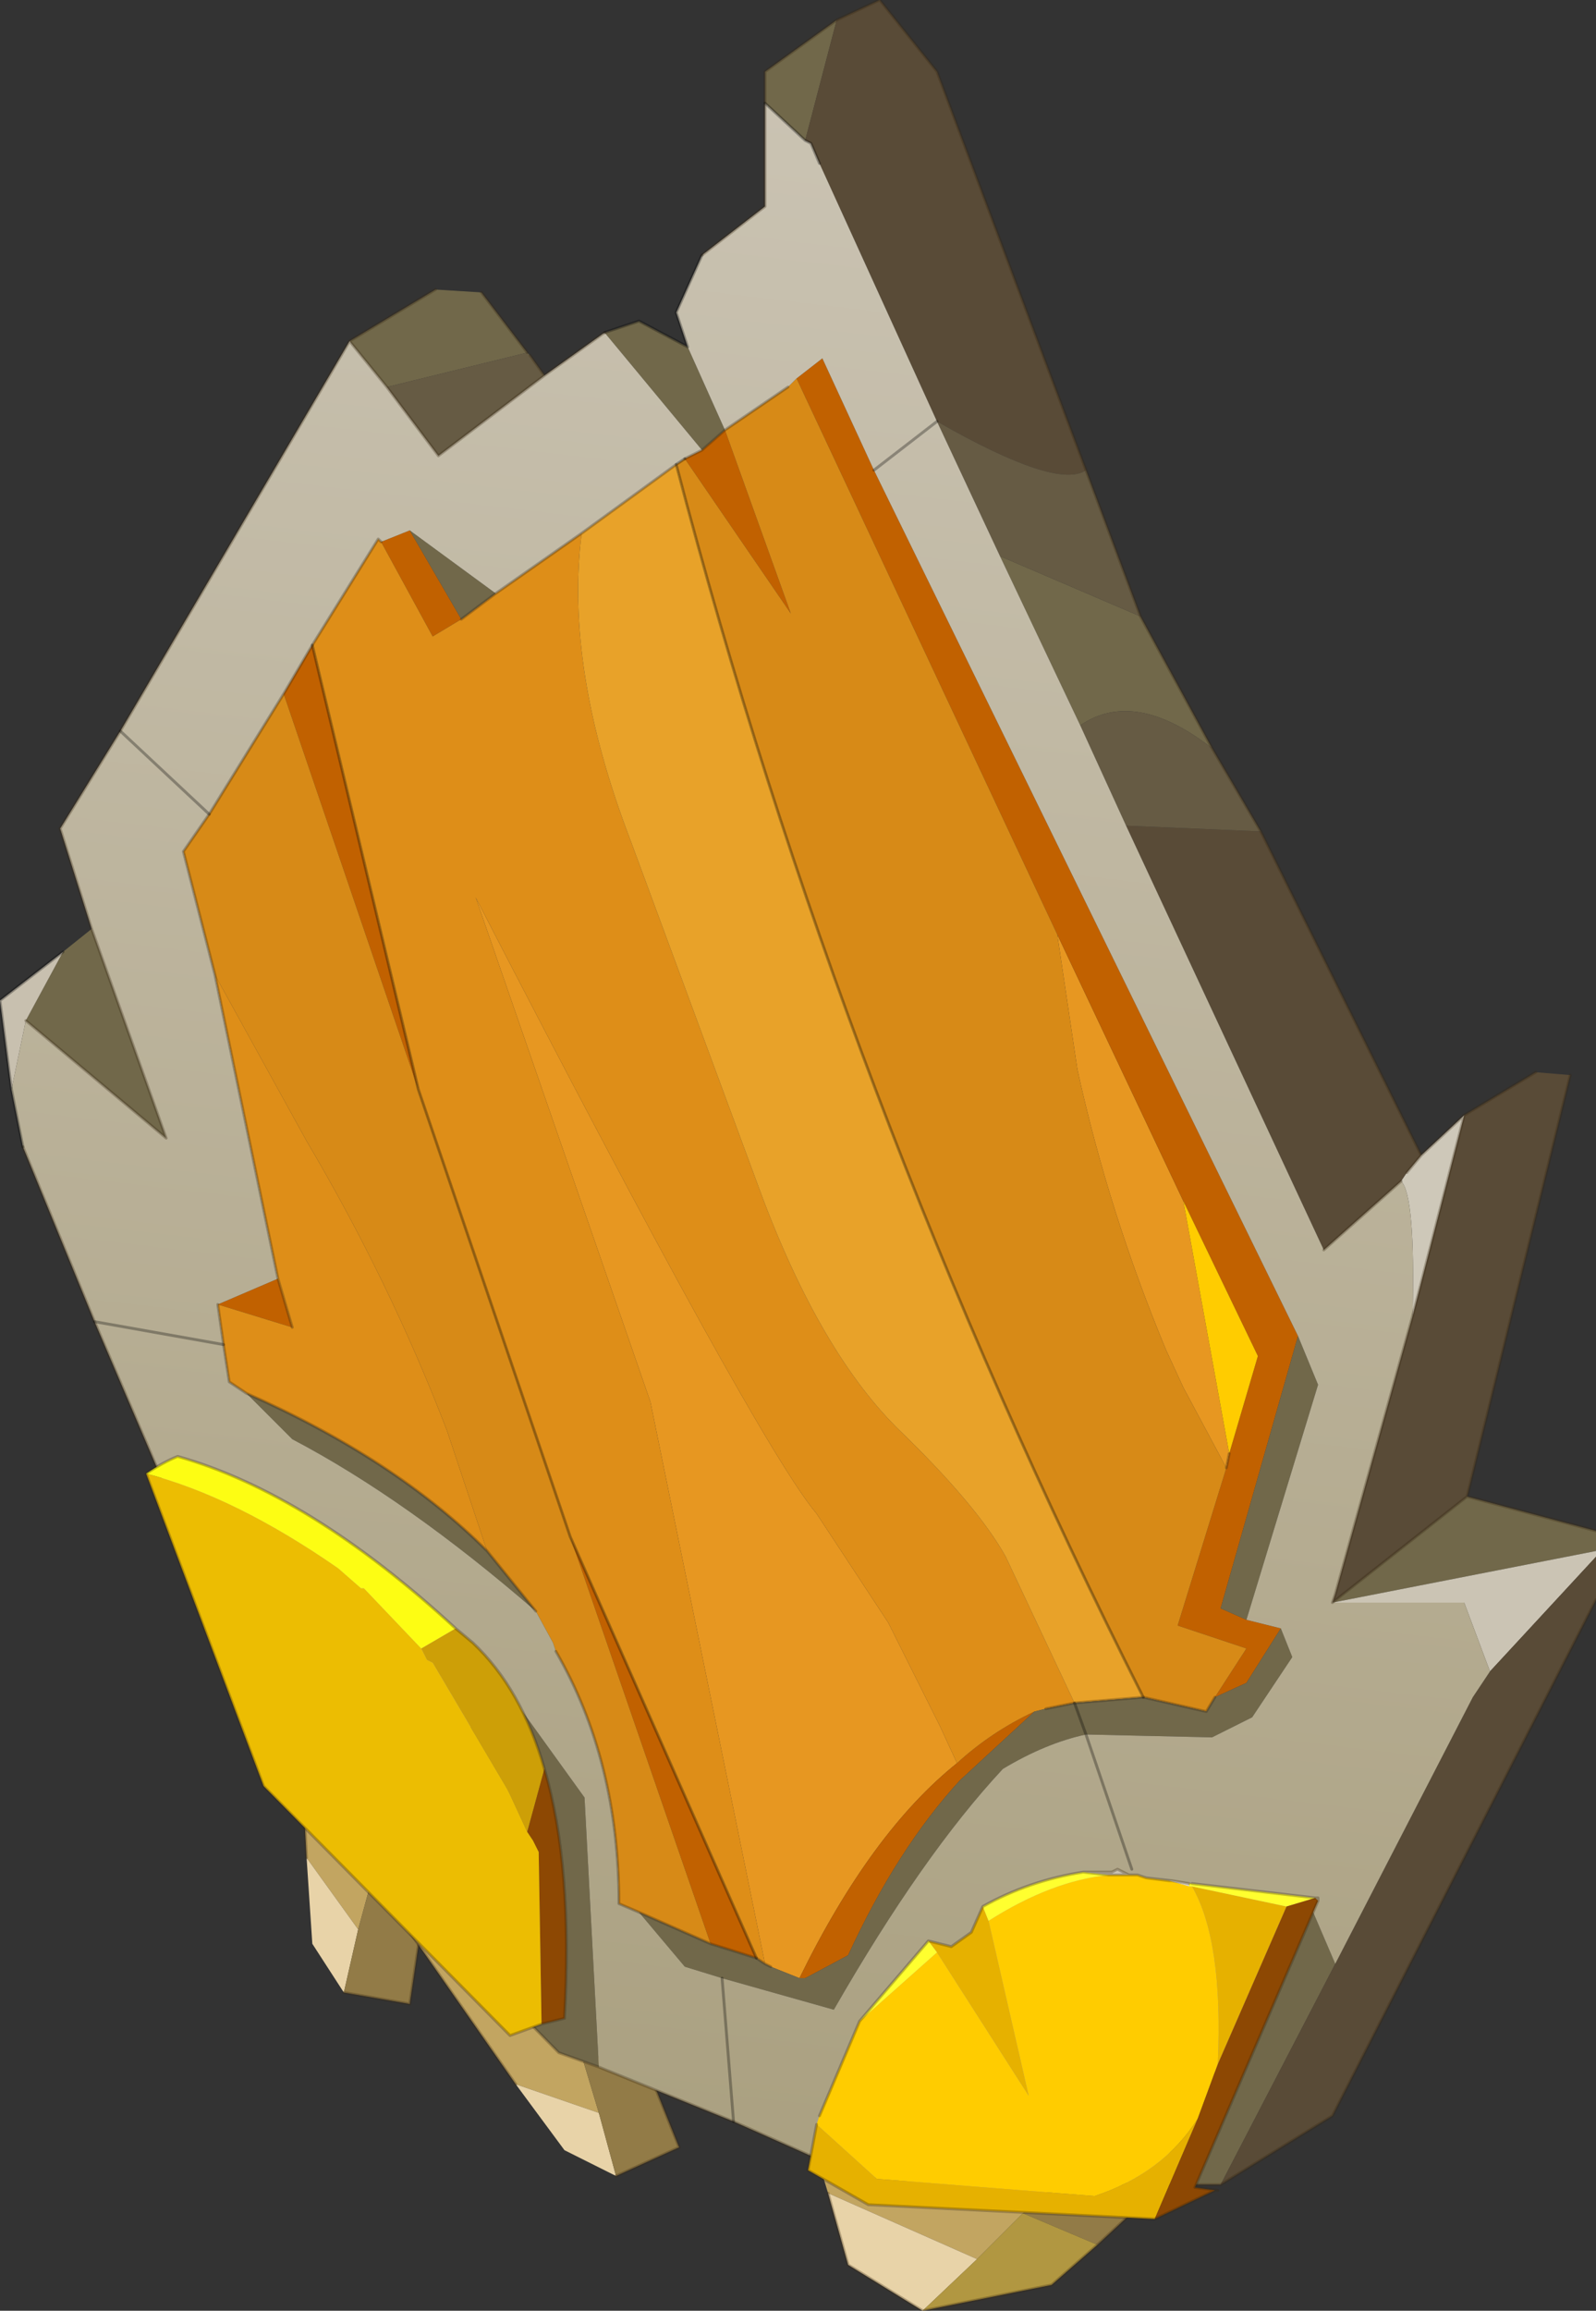<?xml version="1.0" encoding="UTF-8" standalone="no"?>
<svg xmlns:xlink="http://www.w3.org/1999/xlink" height="40.3px" width="27.85px" xmlns="http://www.w3.org/2000/svg">
  <rect width="100%" height="100%" fill="#333333" stroke="none"/>
  <g transform="matrix(1.0, 0.0, 0.0, 1.0, -261.55, -177.65)">
    <path d="M266.9 210.05 L266.6 204.55 267.55 209.65 268.1 210.15 268.1 210.2 267.8 211.3 266.9 210.05" fill="#c2a561" fill-rule="evenodd" stroke="none"/>
    <path d="M266.9 210.05 L267.8 211.3 267.55 212.4 267.0 211.55 266.9 210.05" fill="#e8d3a8" fill-rule="evenodd" stroke="none"/>
    <path d="M267.8 211.3 L268.1 210.2 268.95 210.9 268.7 212.6 267.55 212.4 267.8 211.3" fill="#927b47" fill-rule="evenodd" stroke="none"/>
    <path d="M268.1 210.2 L268.1 210.15 267.55 209.65 266.6 204.55 266.9 210.05 M268.1 210.2 L268.95 210.9 268.7 212.6 267.55 212.4" fill="none" stroke="#382510" stroke-linecap="round" stroke-linejoin="round" stroke-opacity="0.302" stroke-width="0.05"/>
    <path d="M270.55 214.0 L267.55 209.7 271.15 212.75 271.65 213.4 271.7 213.5 272.0 214.5 270.55 214.0" fill="#c2a561" fill-rule="evenodd" stroke="none"/>
    <path d="M272.3 215.6 L271.4 215.15 270.55 214.0 272.0 214.5 272.3 215.6" fill="#e8d3a8" fill-rule="evenodd" stroke="none"/>
    <path d="M271.7 213.5 L272.8 213.6 273.4 215.1 272.3 215.6 272.0 214.5 271.7 213.5" fill="#927b47" fill-rule="evenodd" stroke="none"/>
    <path d="M270.55 214.0 L267.55 209.7 271.15 212.75 271.65 213.4 271.7 213.5 272.8 213.6 273.4 215.1 272.3 215.6" fill="none" stroke="#382510" stroke-linecap="round" stroke-linejoin="round" stroke-opacity="0.302" stroke-width="0.05"/>
    <path d="M279.4 216.25 L280.4 215.3 282.1 215.5 280.7 216.8 279.4 216.25" fill="#927b47" fill-rule="evenodd" stroke="none"/>
    <path d="M279.4 216.25 L278.6 217.05 276.0 215.9 275.65 214.75 280.4 215.3 279.4 216.25" fill="#c2a561" fill-rule="evenodd" stroke="none"/>
    <path d="M276.0 215.9 L278.6 217.05 277.65 217.95 276.35 217.15 276.0 215.9" fill="#e8d3a8" fill-rule="evenodd" stroke="none"/>
    <path d="M278.6 217.05 L279.4 216.25 280.7 216.8 279.9 217.5 277.65 217.95 278.6 217.05" fill="#b19741" fill-rule="evenodd" stroke="none"/>
    <path d="M280.4 215.3 L275.65 214.75 M277.65 217.95 L279.9 217.5 280.7 216.8 282.1 215.5 280.4 215.3 M277.65 217.95 L276.35 217.15 276.0 215.9" fill="none" stroke="#382510" stroke-linecap="round" stroke-linejoin="round" stroke-opacity="0.302" stroke-width="0.05"/>
    <path d="M283.0 203.0 L282.95 203.25 282.2 201.85 281.9 201.2 Q280.9 198.8 280.35 196.3 L280.0 193.95 282.2 198.6 283.0 203.0 M274.9 211.9 L272.9 202.1 269.85 193.3 Q274.75 202.8 275.8 204.05 L277.05 205.95 277.95 207.75 278.25 208.4 Q276.75 209.6 275.5 212.15 L275.0 211.95 274.9 211.9" fill="#e79721" fill-rule="evenodd" stroke="none"/>
    <path d="M284.2 200.95 L282.85 205.7 283.3 205.9 283.9 206.05 283.3 207.0 282.75 207.25 283.3 206.4 282.1 206.0 282.95 203.25 283.0 203.0 283.5 201.3 282.2 198.6 280.0 193.95 275.45 184.25 275.9 183.9 276.8 185.85 284.2 200.95 M269.6 188.45 L269.1 188.75 268.2 187.1 268.7 186.9 269.6 188.45 M267.0 188.9 L268.85 196.65 266.5 189.75 267.0 188.9 M271.5 204.45 L274.75 211.8 273.95 211.55 271.5 204.45 M278.25 208.4 Q278.85 207.85 279.6 207.5 L278.3 208.7 Q277.2 209.9 276.35 211.75 L275.6 212.15 275.5 212.15 Q276.75 209.6 278.25 208.4 M273.8 185.5 L274.2 185.15 275.35 188.35 273.5 185.65 273.8 185.5 M266.65 200.8 L265.35 200.4 266.4 199.95 266.65 200.8" fill="#c16100" fill-rule="evenodd" stroke="none"/>
    <path d="M283.0 203.0 L282.2 198.6 283.5 201.3 283.0 203.0" fill="#ffcc00" fill-rule="evenodd" stroke="none"/>
    <path d="M280.0 193.95 L280.35 196.3 Q280.9 198.8 281.9 201.2 L282.2 201.85 282.95 203.25 282.1 206.0 283.3 206.4 282.75 207.25 282.6 207.5 281.5 207.25 Q276.25 196.85 273.35 185.75 L273.5 185.65 275.35 188.35 274.2 185.15 275.3 184.4 275.45 184.25 280.0 193.95 M268.85 196.65 L271.5 204.45 273.95 211.55 272.7 211.0 272.35 210.85 Q272.35 208.35 271.25 206.45 L271.2 206.3 270.9 205.75 270.05 204.7 269.35 202.6 Q268.35 200.0 266.9 197.55 L265.3 194.65 264.75 192.5 265.2 191.85 266.5 189.75 268.85 196.65" fill="#d78a17" fill-rule="evenodd" stroke="none"/>
    <path d="M269.6 188.45 L270.2 188.0 271.7 186.95 Q271.4 189.3 272.55 192.3 L274.75 198.25 Q275.8 201.15 277.2 202.55 278.6 203.9 279.1 204.8 L280.3 207.35 279.8 207.45 279.6 207.5 Q278.85 207.85 278.25 208.4 L277.95 207.75 277.05 205.95 275.8 204.05 Q274.75 202.8 269.85 193.3 L272.9 202.1 274.9 211.9 274.75 211.8 271.5 204.45 268.85 196.65 267.0 188.9 268.15 187.05 268.2 187.1 269.1 188.75 269.6 188.45 M265.3 194.65 L266.9 197.55 Q268.35 200.0 269.35 202.6 L270.05 204.7 Q268.45 203.1 265.85 201.95 L265.55 201.75 265.45 201.1 265.35 200.4 266.65 200.8 266.4 199.95 265.3 194.65" fill="#de8e18" fill-rule="evenodd" stroke="none"/>
    <path d="M281.5 207.25 L280.3 207.35 279.1 204.8 Q278.6 203.9 277.2 202.55 275.8 201.15 274.75 198.25 L272.55 192.3 Q271.4 189.3 271.7 186.95 L273.35 185.75 Q276.25 196.85 281.5 207.25" fill="#e8a229" fill-rule="evenodd" stroke="none"/>
    <path d="M287.15 203.75 L289.4 204.35 289.4 204.7 284.8 205.6 287.15 203.75 M282.85 215.75 L281.65 215.75 284.4 210.85 284.85 211.9 282.85 215.75 M272.0 213.7 L271.3 213.45 268.45 210.55 270.2 206.85 271.75 209.0 272.0 213.7 M262.65 194.25 L263.15 193.85 264.45 197.5 262.0 195.45 262.65 194.25 M267.65 183.6 L269.15 182.7 269.95 182.75 270.75 183.8 268.3 184.4 267.65 183.6 M272.1 183.45 L272.7 183.25 273.55 183.7 274.2 185.15 273.8 185.5 272.1 183.45 M274.9 179.45 L274.9 178.9 276.15 178.0 275.6 180.1 274.9 179.45 M281.45 188.4 L282.7 190.7 Q281.35 189.65 280.4 190.3 L279.0 187.35 281.45 188.4 M284.2 200.95 L284.55 201.8 283.3 205.9 282.85 205.7 284.2 200.95 M283.9 206.05 L284.1 206.55 283.4 207.6 282.7 207.95 280.5 207.9 280.3 207.35 280.5 207.9 Q279.8 208.05 279.05 208.5 277.65 210.0 276.1 212.7 L274.15 212.15 273.5 211.95 272.7 211.0 273.95 211.55 274.75 211.8 274.9 211.9 275.0 211.95 275.5 212.15 275.6 212.15 276.35 211.75 Q277.2 209.9 278.3 208.7 L279.6 207.5 279.8 207.45 280.3 207.35 281.5 207.25 282.6 207.5 282.75 207.25 283.3 207.0 283.9 206.05 M270.2 188.0 L269.6 188.45 268.7 186.9 270.2 188.0 M270.05 204.7 L270.9 205.75 Q268.65 203.8 266.65 202.75 L265.85 201.95 Q268.45 203.1 270.05 204.7" fill="#71684a" fill-rule="evenodd" stroke="none"/>
    <path d="M289.4 204.7 L289.4 204.8 287.55 206.8 287.1 205.6 284.8 205.6 289.4 204.7" fill="#cbc4b4" fill-rule="evenodd" stroke="none"/>
    <path d="M283.55 192.15 L286.35 197.8 286.1 198.1 286.0 198.25 284.65 199.45 281.2 192.05 283.55 192.15 M287.1 197.1 L288.35 196.35 288.95 196.4 287.15 203.75 284.8 205.6 284.85 205.45 286.2 200.6 287.1 197.1 M289.4 204.8 L289.4 205.55 284.8 214.55 282.85 215.75 284.85 211.9 287.25 207.25 287.55 206.8 289.4 204.8 M276.15 178.0 L276.9 177.65 277.9 178.9 280.5 185.85 Q280.0 186.2 277.9 185.0 L275.85 180.5 275.7 180.15 275.6 180.1 276.15 178.0" fill="#594b37" fill-rule="evenodd" stroke="none"/>
    <path d="M282.7 190.7 L283.55 192.15 281.2 192.05 280.4 190.3 Q281.35 189.65 282.7 190.7 M270.75 183.8 L270.8 183.85 271.05 184.2 269.2 185.6 268.3 184.4 270.75 183.8 M280.5 185.85 L281.45 188.4 279.0 187.35 277.9 185.0 Q280.0 186.2 280.5 185.85" fill="#665b44" fill-rule="evenodd" stroke="none"/>
    <path d="M261.75 196.65 L261.55 195.1 262.65 194.25 262.0 195.45 261.75 196.65" fill="#c8c0af" fill-rule="evenodd" stroke="none"/>
    <path d="M286.35 197.8 L287.1 197.1 286.2 200.6 Q286.25 198.5 286.0 198.25 L286.1 198.1 286.35 197.8" fill="#cec8b9" fill-rule="evenodd" stroke="none"/>
    <path d="M281.65 215.75 L276.6 215.65 274.35 214.65 272.0 213.7 271.75 209.0 270.2 206.85 268.45 210.55 266.6 208.65 263.2 200.7 261.95 197.65 261.75 196.65 262.0 195.45 264.45 197.5 263.15 193.85 262.6 192.1 263.65 190.4 267.65 183.6 268.3 184.4 269.2 185.6 271.05 184.2 272.1 183.45 273.8 185.5 273.5 185.65 273.35 185.75 271.7 186.95 270.2 188.0 268.7 186.9 268.2 187.1 268.15 187.05 267.0 188.9 266.5 189.75 265.2 191.85 264.75 192.5 265.3 194.65 266.4 199.95 265.35 200.4 265.45 201.1 265.55 201.75 265.85 201.95 266.65 202.75 Q268.65 203.8 270.9 205.75 L271.2 206.3 271.25 206.45 Q272.35 208.35 272.35 210.85 L272.7 211.0 273.5 211.95 274.15 212.15 276.1 212.7 Q277.65 210.0 279.05 208.5 279.8 208.05 280.5 207.9 L282.7 207.95 283.4 207.6 284.1 206.55 283.9 206.05 283.3 205.9 284.55 201.8 284.2 200.95 276.8 185.85 275.9 183.9 275.45 184.25 275.3 184.4 274.2 185.15 273.55 183.7 273.35 183.1 273.8 182.1 274.9 181.25 274.9 179.45 275.6 180.1 275.7 180.15 275.85 180.5 277.9 185.0 276.8 185.85 277.9 185.0 279.0 187.35 280.4 190.3 281.2 192.05 284.65 199.45 286.0 198.25 Q286.25 198.5 286.2 200.6 L284.85 205.45 284.8 205.6 287.1 205.6 287.55 206.8 287.25 207.25 284.85 211.9 284.4 210.85 281.65 215.75 M281.3 210.25 L280.5 207.9 281.3 210.25 M274.35 214.65 L274.15 212.15 274.35 214.65 M263.2 200.7 L265.45 201.1 263.2 200.7 M263.65 190.4 L265.2 191.85 263.65 190.4" fill="url(#gradient0)" fill-rule="evenodd" stroke="none"/>
    <path d="M282.7 190.7 L283.55 192.15 286.35 197.8 287.1 197.1 288.35 196.35 M288.95 196.4 L287.15 203.75 289.4 204.35 M289.4 205.55 L284.8 214.55 282.85 215.75 281.65 215.75 276.6 215.65 274.35 214.65 272.0 213.7 271.3 213.45 268.45 210.55 266.6 208.65 263.2 200.7 261.95 197.65 M263.15 193.85 L262.6 192.1 263.65 190.4 267.65 183.6 269.15 182.7 M269.95 182.75 L270.75 183.8 M270.8 183.85 L271.05 184.2 272.1 183.45 M273.8 182.1 L274.9 181.25 274.9 179.45 274.9 178.9 276.15 178.0 276.9 177.65 277.9 178.9 280.5 185.85 281.45 188.4 282.7 190.7 M286.1 198.1 L286.35 197.8 M282.95 203.25 L283.0 203.0 M284.65 199.45 L286.0 198.25 M286.2 200.6 L287.1 197.1 M284.8 205.6 L284.85 205.45 286.2 200.6 M282.75 207.25 L282.6 207.5 281.5 207.25 280.3 207.35 279.8 207.45 M284.8 205.6 L287.15 203.75 M267.65 183.6 L268.3 184.4 269.2 185.6 271.05 184.2 M270.2 188.0 L269.6 188.45 M268.2 187.1 L268.15 187.05 267.0 188.9 266.5 189.75 265.2 191.85 264.75 192.5 265.3 194.65 266.4 199.95 266.65 200.8 M274.75 211.8 L274.9 211.9 275.0 211.95 M271.7 186.95 L270.2 188.0 M274.2 185.15 L273.8 185.5 273.5 185.65 M275.3 184.4 L274.2 185.15 M273.35 185.75 L271.7 186.95 M270.05 204.7 L270.9 205.75 M271.25 206.45 Q272.35 208.35 272.35 210.85 L272.7 211.0 273.95 211.55 274.75 211.8 M265.35 200.4 L265.45 201.1 265.55 201.75 265.85 201.95 Q268.45 203.1 270.05 204.7 M262.0 195.45 L264.45 197.5 263.15 193.85" fill="none" stroke="#382510" stroke-linecap="round" stroke-linejoin="round" stroke-opacity="0.302" stroke-width="0.05"/>
    <path d="M261.95 197.65 L261.75 196.65 261.55 195.1 262.65 194.25 M272.1 183.45 L272.7 183.25 273.55 183.7 273.35 183.1 273.8 182.1 M280.5 207.9 L281.3 210.25 M280.3 207.35 L280.5 207.9 M274.15 212.15 L274.35 214.65 M274.9 179.45 L275.6 180.1 275.7 180.15 275.85 180.5 M267.0 188.9 L268.85 196.65 271.5 204.45 274.75 211.8 M273.5 185.65 L273.35 185.75 Q276.25 196.85 281.5 207.25 M276.8 185.85 L277.9 185.0 M265.45 201.1 L263.2 200.7 M265.2 191.85 L263.65 190.4" fill="none" stroke="#000000" stroke-linecap="round" stroke-linejoin="round" stroke-opacity="0.302" stroke-width="0.05"/>
    <path d="M280.45 210.3 L280.95 210.3 281.05 210.25 281.25 210.35 280.9 210.35 280.95 210.3 280.9 210.35 280.45 210.3" fill="#cbc4b4" fill-rule="evenodd" stroke="none"/>
    <path d="M282.3 210.5 L282.3 210.55 281.95 210.45 282.0 210.45 282.3 210.5" fill="#e2dccb" fill-rule="evenodd" stroke="none"/>
    <path d="M282.3 210.55 L282.35 210.55 Q282.9 211.5 282.8 213.65 L282.45 214.6 Q281.85 215.55 280.65 215.95 L276.85 215.65 275.8 214.7 275.85 214.55 276.55 212.9 277.9 211.7 279.5 214.2 278.8 211.15 Q279.9 210.45 280.9 210.35 L281.25 210.35 281.4 210.35 281.55 210.4 281.95 210.45 282.3 210.55" fill="#ffcc00" fill-rule="evenodd" stroke="none"/>
    <path d="M282.35 210.55 L284.0 210.9 282.8 213.65 Q282.9 211.5 282.35 210.55 M281.7 216.35 L276.7 216.1 275.65 215.5 275.8 214.7 276.85 215.65 280.65 215.95 Q281.85 215.55 282.45 214.6 L281.7 216.35 M277.75 211.5 L278.15 211.6 278.5 211.35 278.7 210.9 278.8 211.15 279.5 214.2 277.9 211.7 277.75 211.5" fill="#e6b100" fill-rule="evenodd" stroke="none"/>
    <path d="M282.35 210.5 L284.5 210.75 284.0 210.9 282.35 210.55 282.3 210.55 282.3 210.5 282.35 210.5 M276.55 212.9 L277.75 211.5 277.9 211.7 276.55 212.9 M278.7 210.9 Q279.5 210.45 280.45 210.3 L280.9 210.35 Q279.9 210.45 278.8 211.15 L278.7 210.9" fill="#ffff2f" fill-rule="evenodd" stroke="none"/>
    <path d="M284.0 210.9 L284.5 210.75 284.55 210.8 282.4 215.8 282.75 215.85 281.7 216.35 282.45 214.6 282.8 213.65 284.0 210.9" fill="#8d4803" fill-rule="evenodd" stroke="none"/>
    <path d="M284.5 210.75 L282.35 210.5 M284.5 210.75 L284.55 210.75 284.55 210.8 282.4 215.8 282.8 215.85 282.75 215.85 281.7 216.35 276.7 216.1 275.65 215.5 275.8 214.7 M275.85 214.55 L276.55 212.9 277.75 211.5 278.15 211.6 278.5 211.35 278.7 210.9 Q279.5 210.45 280.45 210.3 L280.95 210.3 281.05 210.25 281.25 210.35 281.4 210.35 281.55 210.4 282.0 210.45 282.3 210.5 M281.55 210.4 L281.95 210.45 282.0 210.45 M280.9 210.35 L280.95 210.3 M280.9 210.35 L280.45 210.3 M281.25 210.35 L280.9 210.35" fill="none" stroke="#382510" stroke-linecap="round" stroke-linejoin="round" stroke-opacity="0.302" stroke-width="0.05"/>
    <path d="M268.9 206.4 L269.5 206.05 269.8 206.3 Q270.65 207.1 271.05 208.5 L270.75 209.6 270.45 208.95 270.4 208.85 269.1 206.65 269.0 206.6 268.9 206.4" fill="#cd9f07" fill-rule="evenodd" stroke="none"/>
    <path d="M271.0 212.95 L270.95 209.95 270.85 209.75 270.75 209.6 271.05 208.5 Q271.55 210.2 271.4 212.85 L271.0 212.95" fill="#8d4803" fill-rule="evenodd" stroke="none"/>
    <path d="M264.1 203.35 Q265.65 203.75 267.45 205.0 L267.85 205.35 267.9 205.35 268.9 206.4 269.0 206.6 269.1 206.65 270.4 208.85 270.45 208.95 270.75 209.6 270.85 209.75 270.95 209.95 271.0 212.95 270.45 213.15 266.15 208.8 264.1 203.35" fill="#ecbd02" fill-rule="evenodd" stroke="none"/>
    <path d="M268.9 206.4 L267.9 205.35 267.85 205.35 267.45 205.0 Q265.65 203.75 264.1 203.35 264.4 203.15 264.65 203.05 266.95 203.7 269.5 206.05 L268.9 206.4" fill="#fdfd13" fill-rule="evenodd" stroke="none"/>
    <path d="M269.5 206.05 Q266.95 203.7 264.65 203.05 264.4 203.15 264.1 203.35 L266.15 208.8 270.45 213.15 271.0 212.95 271.4 212.85 Q271.55 210.2 271.05 208.5 270.65 207.1 269.8 206.3 L269.5 206.05 Z" fill="none" stroke="#382510" stroke-linecap="round" stroke-linejoin="round" stroke-opacity="0.302" stroke-width="0.05"/>
  </g>
  <defs>
    <linearGradient gradientTransform="matrix(0.0, 0.023, -0.017, -0.002, 274.2, 196.9)" gradientUnits="userSpaceOnUse" id="gradient0" spreadMethod="pad" x1="-819.2" x2="819.2">
      <stop offset="0.0" stop-color="#cbc4b4"/>
      <stop offset="1.0" stop-color="#aaa080"/>
    </linearGradient>
  </defs>
</svg>
